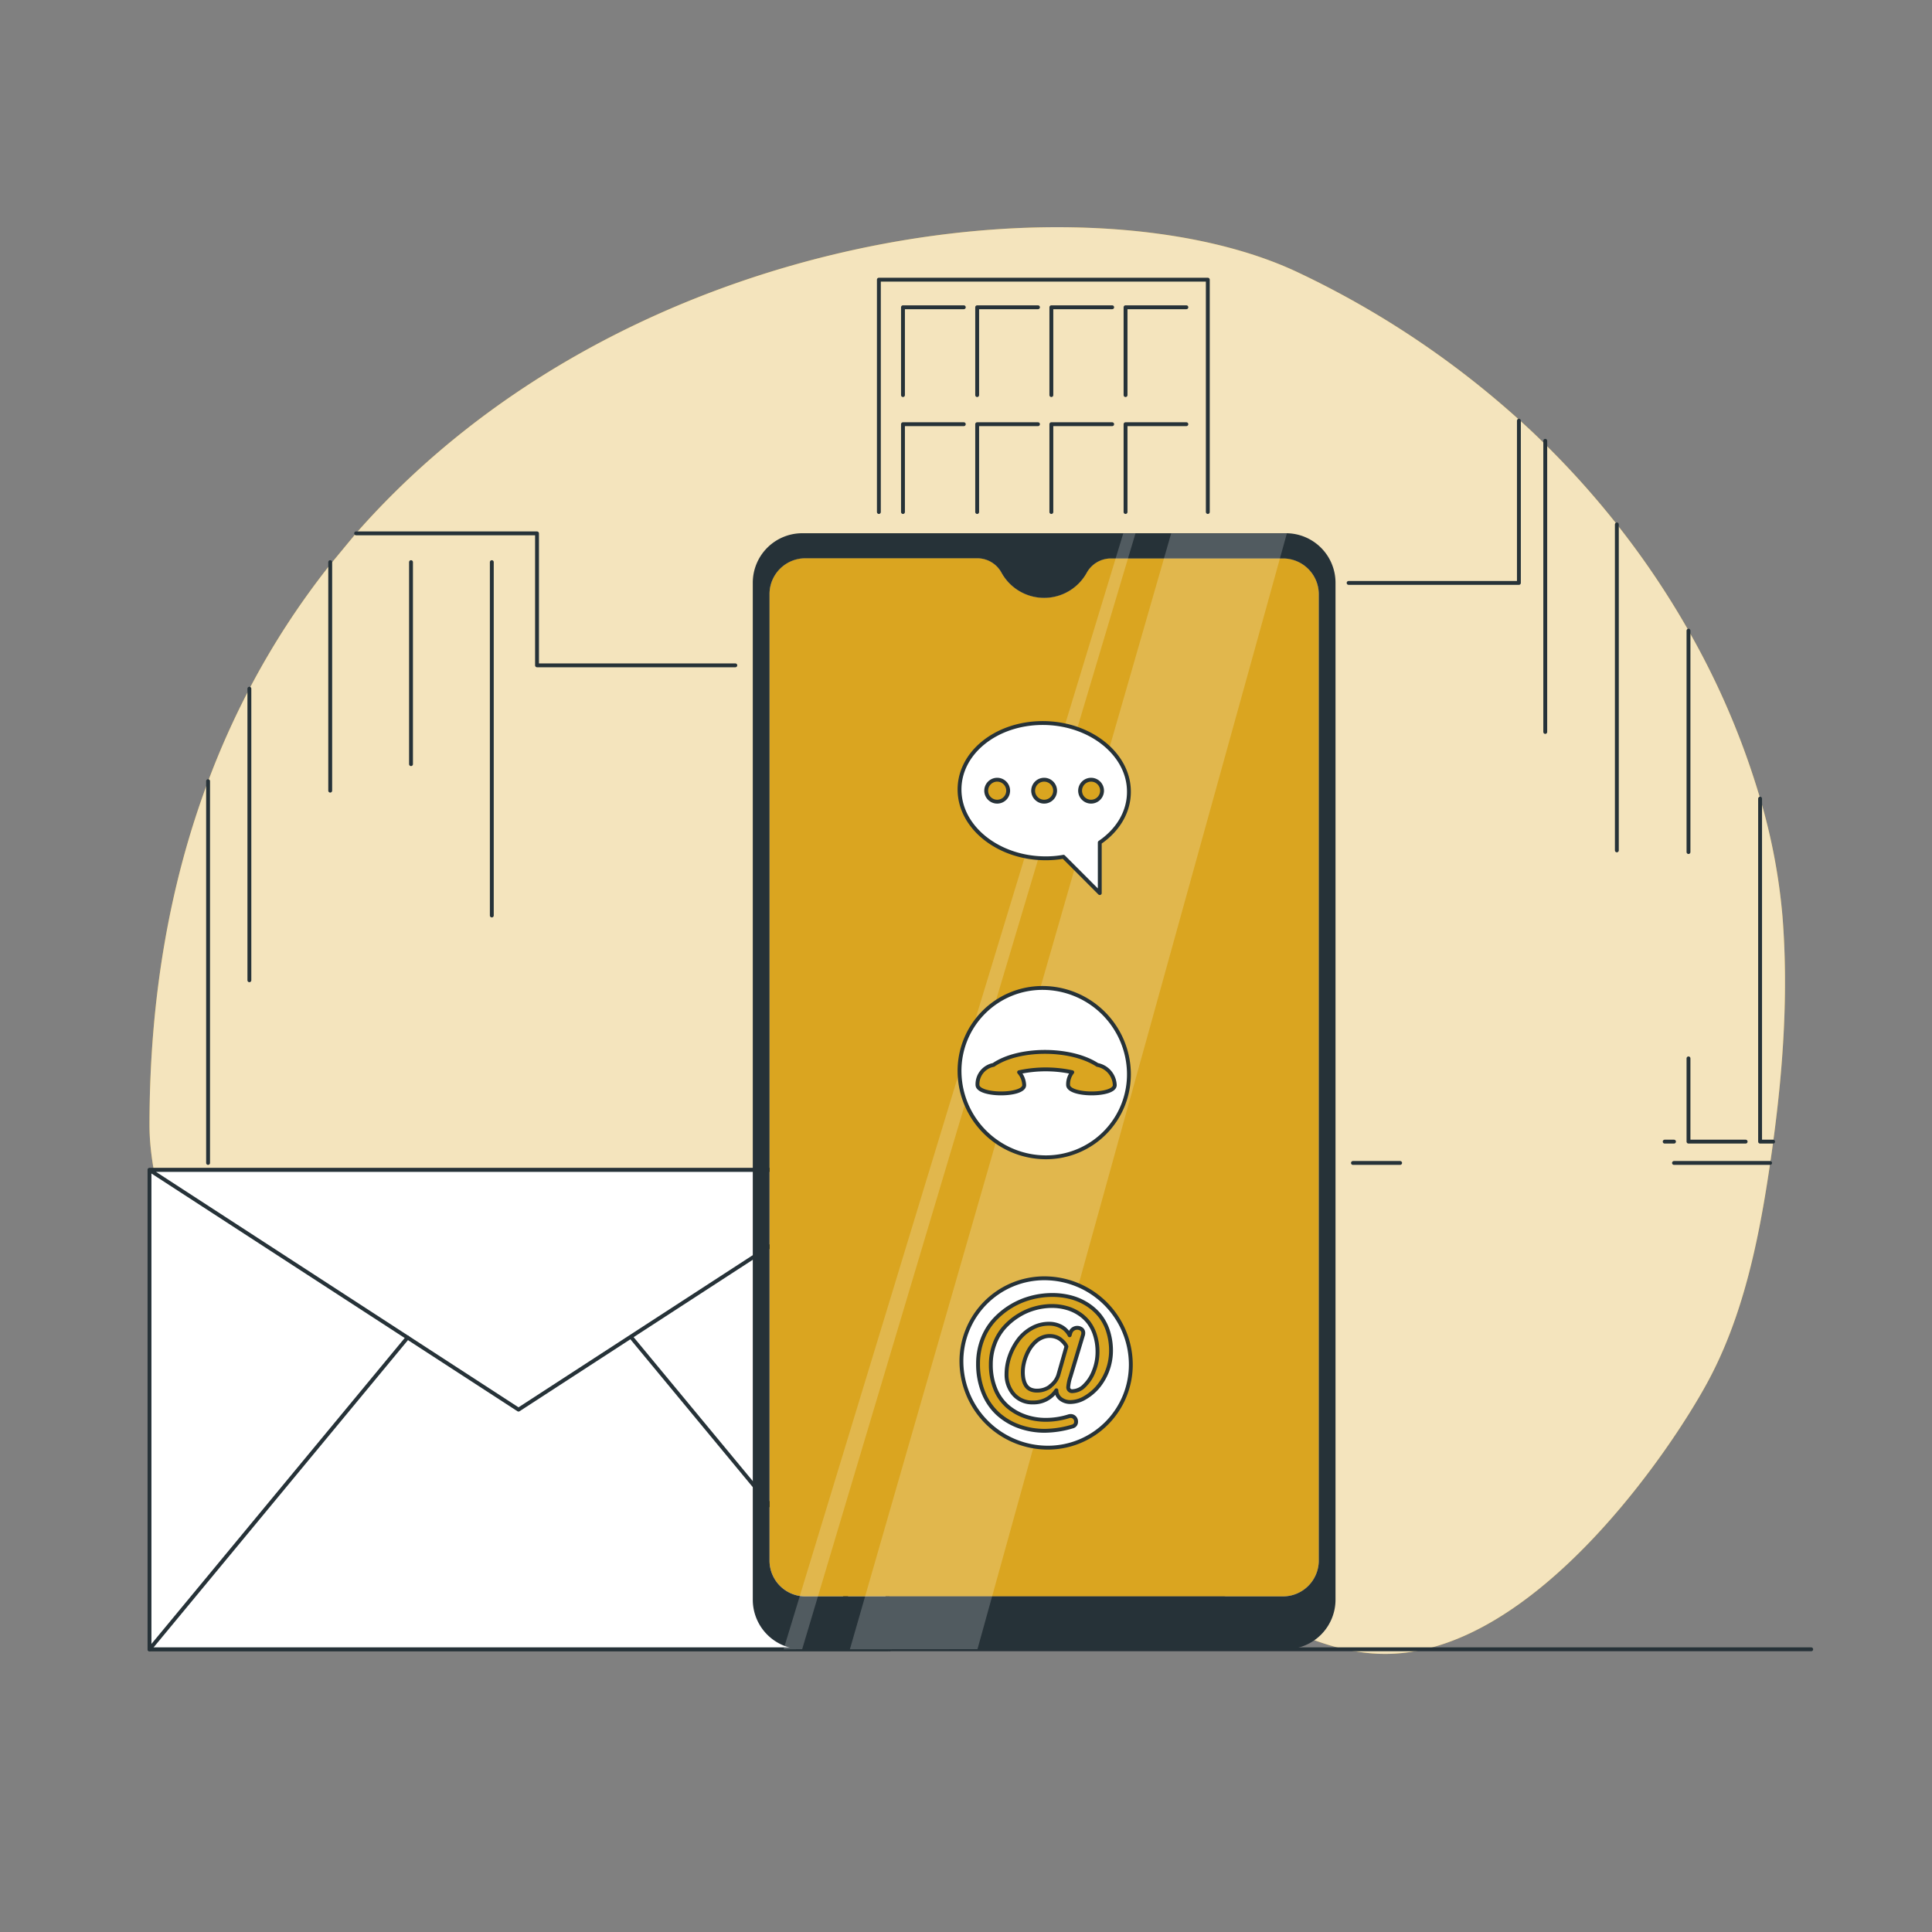 <svg xmlns="http://www.w3.org/2000/svg" viewBox="0 0 500 500"><rect x="0" y="0" width="500" height="500" fill="#808080" stroke="none"/><path d="M92.16 138c70.07-79.73 190.37-93 244-67.39a235.56 235.56 0 0 1 57.21 38.23q3.36 3 6.53 6.17a223.63 223.63 0 0 1 18.53 20.67A217.54 217.54 0 0 1 437 163.22a202.64 202.64 0 0 1 18.53 43.47 153.78 153.78 0 0 1 5.78 30.51c1.53 19.41.2 39-2.41 58.25q-.36 2.76-.78 5.52c-.07.51-.14 1-.22 1.53-2.87 19.17-6.93 38.51-16 55.23C432 376 397.46 426.69 360 428c-19.43.69-36.59-12-54.2-21-28-14.28-59.69-17.08-90.59-17.91s-62.18.06-92.29-7.6S63.29 356.24 47.9 327c-5.23-9.94-9.2-24.26-9.21-35.72 0-33.81 5.52-63.38 15.16-89.07a209.81 209.81 0 0 1 10.69-23.93 203.54 203.54 0 0 1 20.92-32.17Z" style="fill:#daa520"/><g style="opacity:.7"><path d="M92.16 138c70.07-79.73 190.37-93 244-67.39a235.56 235.56 0 0 1 57.21 38.23q3.36 3 6.53 6.17a223.63 223.63 0 0 1 18.53 20.67A217.54 217.54 0 0 1 437 163.22a202.64 202.64 0 0 1 18.53 43.47 153.78 153.78 0 0 1 5.78 30.51c1.53 19.41.2 39-2.41 58.25q-.36 2.76-.78 5.52c-.07.51-.14 1-.22 1.53-2.87 19.17-6.93 38.51-16 55.23C432 376 397.46 426.69 360 428c-19.43.69-36.59-12-54.2-21-28-14.28-59.69-17.08-90.59-17.91s-62.18.06-92.29-7.6S63.29 356.24 47.9 327c-5.23-9.94-9.2-24.26-9.21-35.72 0-33.81 5.52-63.38 15.16-89.07a209.81 209.81 0 0 1 10.69-23.93 203.54 203.54 0 0 1 20.92-32.17Z" style="fill:#fff"/></g><path style="fill:none;stroke:#263238;stroke-linecap:round;stroke-linejoin:round" d="M38.69 426.84h430.05M53.85 300.97v-98.81M362.35 300.97h-12.21M458.1 300.97h-24.87M349.02 150.86h44.07v-41.98M92.16 138.04h46.82v34.15h51.32M64.54 253.69v-75.46M85.46 145.48v59.14M106.37 145.48v52.28M127.28 145.48v91.45M227.45 132.51V72.38h85.13v60.13"/><path style="fill:none;stroke:#263238;stroke-linecap:round;stroke-linejoin:round" d="M233.69 102.25V79.52h15.74M252.89 102.25V79.52h15.74M272.09 102.25V79.52h15.74M291.29 102.25V79.52h15.74M233.69 132.51v-22.73h15.74M252.89 132.51v-22.73h15.74M272.09 132.51v-22.73h15.74M291.29 132.51v-22.73h15.74M399.91 114.08v75.35M430.82 295.45h2.41M418.44 135.72v84.36M436.98 273.91v21.54h14.79M436.98 163.22v57.29M455.51 206.69v88.76h3.37"/><path style="fill:#fff;stroke:#263238;stroke-linecap:round;stroke-linejoin:round" d="M38.69 302.78h191v124.06h-191z"/><path style="fill:#fff;stroke:#263238;stroke-linecap:round;stroke-linejoin:round" d="m38.69 302.78 95.5 62.03 95.5-62.03h-191z"/><path style="fill:none;stroke:#263238;stroke-linecap:round;stroke-linejoin:round" d="m105.48 346.16-66.79 80.68M163.42 346.16l66.79 80.68"/><path d="M331.9 144.48h-44.4a7.16 7.16 0 0 0-6.26 3.7 12.61 12.61 0 0 1-22.06 0 7.15 7.15 0 0 0-6.29-3.75h-44.35a9.27 9.27 0 0 0-9.39 9.15V404a9.28 9.28 0 0 0 9.39 9.15H331.9a9.29 9.29 0 0 0 9.4-9.15V153.63a9.28 9.28 0 0 0-9.4-9.15Z" style="fill:#daa520"/><path d="M345.63 150.86A12.82 12.82 0 0 0 332.81 138H207.64a12.81 12.81 0 0 0-12.82 12.81V414a12.81 12.81 0 0 0 12.81 12.81h125.18A12.82 12.82 0 0 0 345.63 414ZM341.3 404a9.29 9.29 0 0 1-9.4 9.15H208.54a9.28 9.28 0 0 1-9.39-9.15V153.63a9.27 9.27 0 0 1 9.39-9.15h44.37a7.13 7.13 0 0 1 6.28 3.75 12.61 12.61 0 0 0 22.06 0 7.14 7.14 0 0 1 6.26-3.7h44.4a9.27 9.27 0 0 1 9.39 9.15Z" style="fill:#263238"/><path style="fill:#fff;opacity:.2" d="m303.1 138.04-83.15 288.79 33.02-.03 80.07-288.76H303.1zM290.7 138.04l-87.91 288.8 4.81-.03 86.26-288.77h-3.16z"/><path d="M292.65 352.73a21.46 21.46 0 0 1-21.53 21.92 22.39 22.39 0 0 1-22.3-21.92 21.46 21.46 0 0 1 21.53-21.91 22.38 22.38 0 0 1 22.3 21.91Z" style="fill:#fff;stroke:#263238;stroke-linecap:round;stroke-linejoin:round"/><path d="M263.55 369.09a16.42 16.42 0 0 1-5.49-3.38 15 15 0 0 1-3.63-5.49 19.54 19.54 0 0 1-1.31-7.3 17.46 17.46 0 0 1 1.11-6.23 15.67 15.67 0 0 1 3-5 20 20 0 0 1 9.57-5.82 21.18 21.18 0 0 1 5.54-.73 18.88 18.88 0 0 1 4.61.55 14.78 14.78 0 0 1 4.13 1.71 13.76 13.76 0 0 1 3.37 2.85 12.58 12.58 0 0 1 2.26 4.1 16.43 16.43 0 0 1 .82 5.29 14.68 14.68 0 0 1-3.53 9.46 13.09 13.09 0 0 1-3.4 2.75 7.55 7.55 0 0 1-3.62 1 4 4 0 0 1-2.44-.79 2.84 2.84 0 0 1-1.15-2.26 7 7 0 0 1-6.05 3.15 6.3 6.3 0 0 1-5-2.12 7.66 7.66 0 0 1-1.85-5.23 14 14 0 0 1 .81-4.62 16 16 0 0 1 2.21-4.18 11 11 0 0 1 3.5-3.05 9.06 9.06 0 0 1 4.49-1.17 6.59 6.59 0 0 1 3.14.76 5.16 5.16 0 0 1 2.18 2.23l.2-.67a1.87 1.87 0 0 1 2.37-1.17 2 2 0 0 1 .51.26 1.2 1.2 0 0 1 .45 1 1.71 1.71 0 0 1-.09.55l-3.24 10.78a10.72 10.72 0 0 0-.55 2.54 1 1 0 0 0 1.19 1.16 4.47 4.47 0 0 0 3-1.43 10.27 10.27 0 0 0 2.43-3.79 13.26 13.26 0 0 0 .94-4.9 14.3 14.3 0 0 0-.64-4.36 10.65 10.65 0 0 0-1.72-3.37 10.19 10.19 0 0 0-2.61-2.33 11.34 11.34 0 0 0-3.22-1.39 14 14 0 0 0-3.58-.46 16.52 16.52 0 0 0-4.53.64 16.09 16.09 0 0 0-4.29 1.93 16.74 16.74 0 0 0-3.6 3.06 13.4 13.4 0 0 0-2.48 4.24 14.89 14.89 0 0 0-.93 5.29 16.33 16.33 0 0 0 1.14 6.25 11.94 11.94 0 0 0 3.12 4.5 14 14 0 0 0 4.52 2.63 16.08 16.08 0 0 0 5.45.92 19.67 19.67 0 0 0 5.85-.89 1.7 1.7 0 0 1 .59-.1 1.33 1.33 0 0 1 1 .43 1.4 1.4 0 0 1 .39 1 1.21 1.21 0 0 1-.94 1.28 25.65 25.65 0 0 1-7.28 1.12 19.56 19.56 0 0 1-6.72-1.2Zm8.26-10.37a5.65 5.65 0 0 0 2.09-2.88l2.09-7.35-.14-.3a3.51 3.51 0 0 0-.47-.67 6.88 6.88 0 0 0-.82-.8 4.24 4.24 0 0 0-1.25-.69 5 5 0 0 0-3.63.13 5.85 5.85 0 0 0-1.71 1.11 9.31 9.31 0 0 0-1.38 1.62 11.05 11.05 0 0 0-1 1.95 12 12 0 0 0-.65 2.11 9.84 9.84 0 0 0-.23 2.09 8.59 8.59 0 0 0 .08 1.35 5.82 5.82 0 0 0 .26 1.17 4 4 0 0 0 .47 1 2.74 2.74 0 0 0 .68.72 2.86 2.86 0 0 0 .95.45 4 4 0 0 0 1.23.16 5.64 5.64 0 0 0 3.47-1.14Z" style="fill:#daa520;stroke:#263238;stroke-linecap:round;stroke-linejoin:round"/><path d="M292.16 277.6a21.46 21.46 0 0 1-21.53 21.91 22.38 22.38 0 0 1-22.3-21.91 21.45 21.45 0 0 1 21.53-21.92 22.39 22.39 0 0 1 22.3 21.92Z" style="fill:#fff;stroke:#263238;stroke-linecap:round;stroke-linejoin:round"/><path d="M284 275.6c-6.87-4.5-20.34-4.5-26.89 0a5.08 5.08 0 0 0-4.14 5.19c.1 2.91 12.19 2.91 12.09 0a5.45 5.45 0 0 0-1.32-3.3 32.57 32.57 0 0 1 13.76 0 5.06 5.06 0 0 0-1.08 3.3c.1 2.91 12.19 2.91 12.08 0a5.54 5.54 0 0 0-4.5-5.19Z" style="fill:#daa520;stroke:#263238;stroke-linecap:round;stroke-linejoin:round"/><path d="M292.16 204.62c.12 5.39-2.82 10.21-7.54 13.42v13.09l-9.39-9.4a25.64 25.64 0 0 1-4.6.4c-12.1 0-22.09-7.84-22.3-17.51s9.42-17.5 21.53-17.5 22.14 7.88 22.3 17.5Z" style="fill:#fff;stroke:#263238;stroke-linecap:round;stroke-linejoin:round"/><path d="M260.91 204.62a2.84 2.84 0 1 1-2.84-2.83 2.84 2.84 0 0 1 2.84 2.83ZM273.06 204.62a2.84 2.84 0 1 1-2.84-2.83 2.84 2.84 0 0 1 2.84 2.83ZM285.21 204.62a2.84 2.84 0 1 1-2.84-2.83 2.84 2.84 0 0 1 2.84 2.83Z" style="fill:#daa520;stroke:#263238;stroke-linecap:round;stroke-linejoin:round"/></svg>